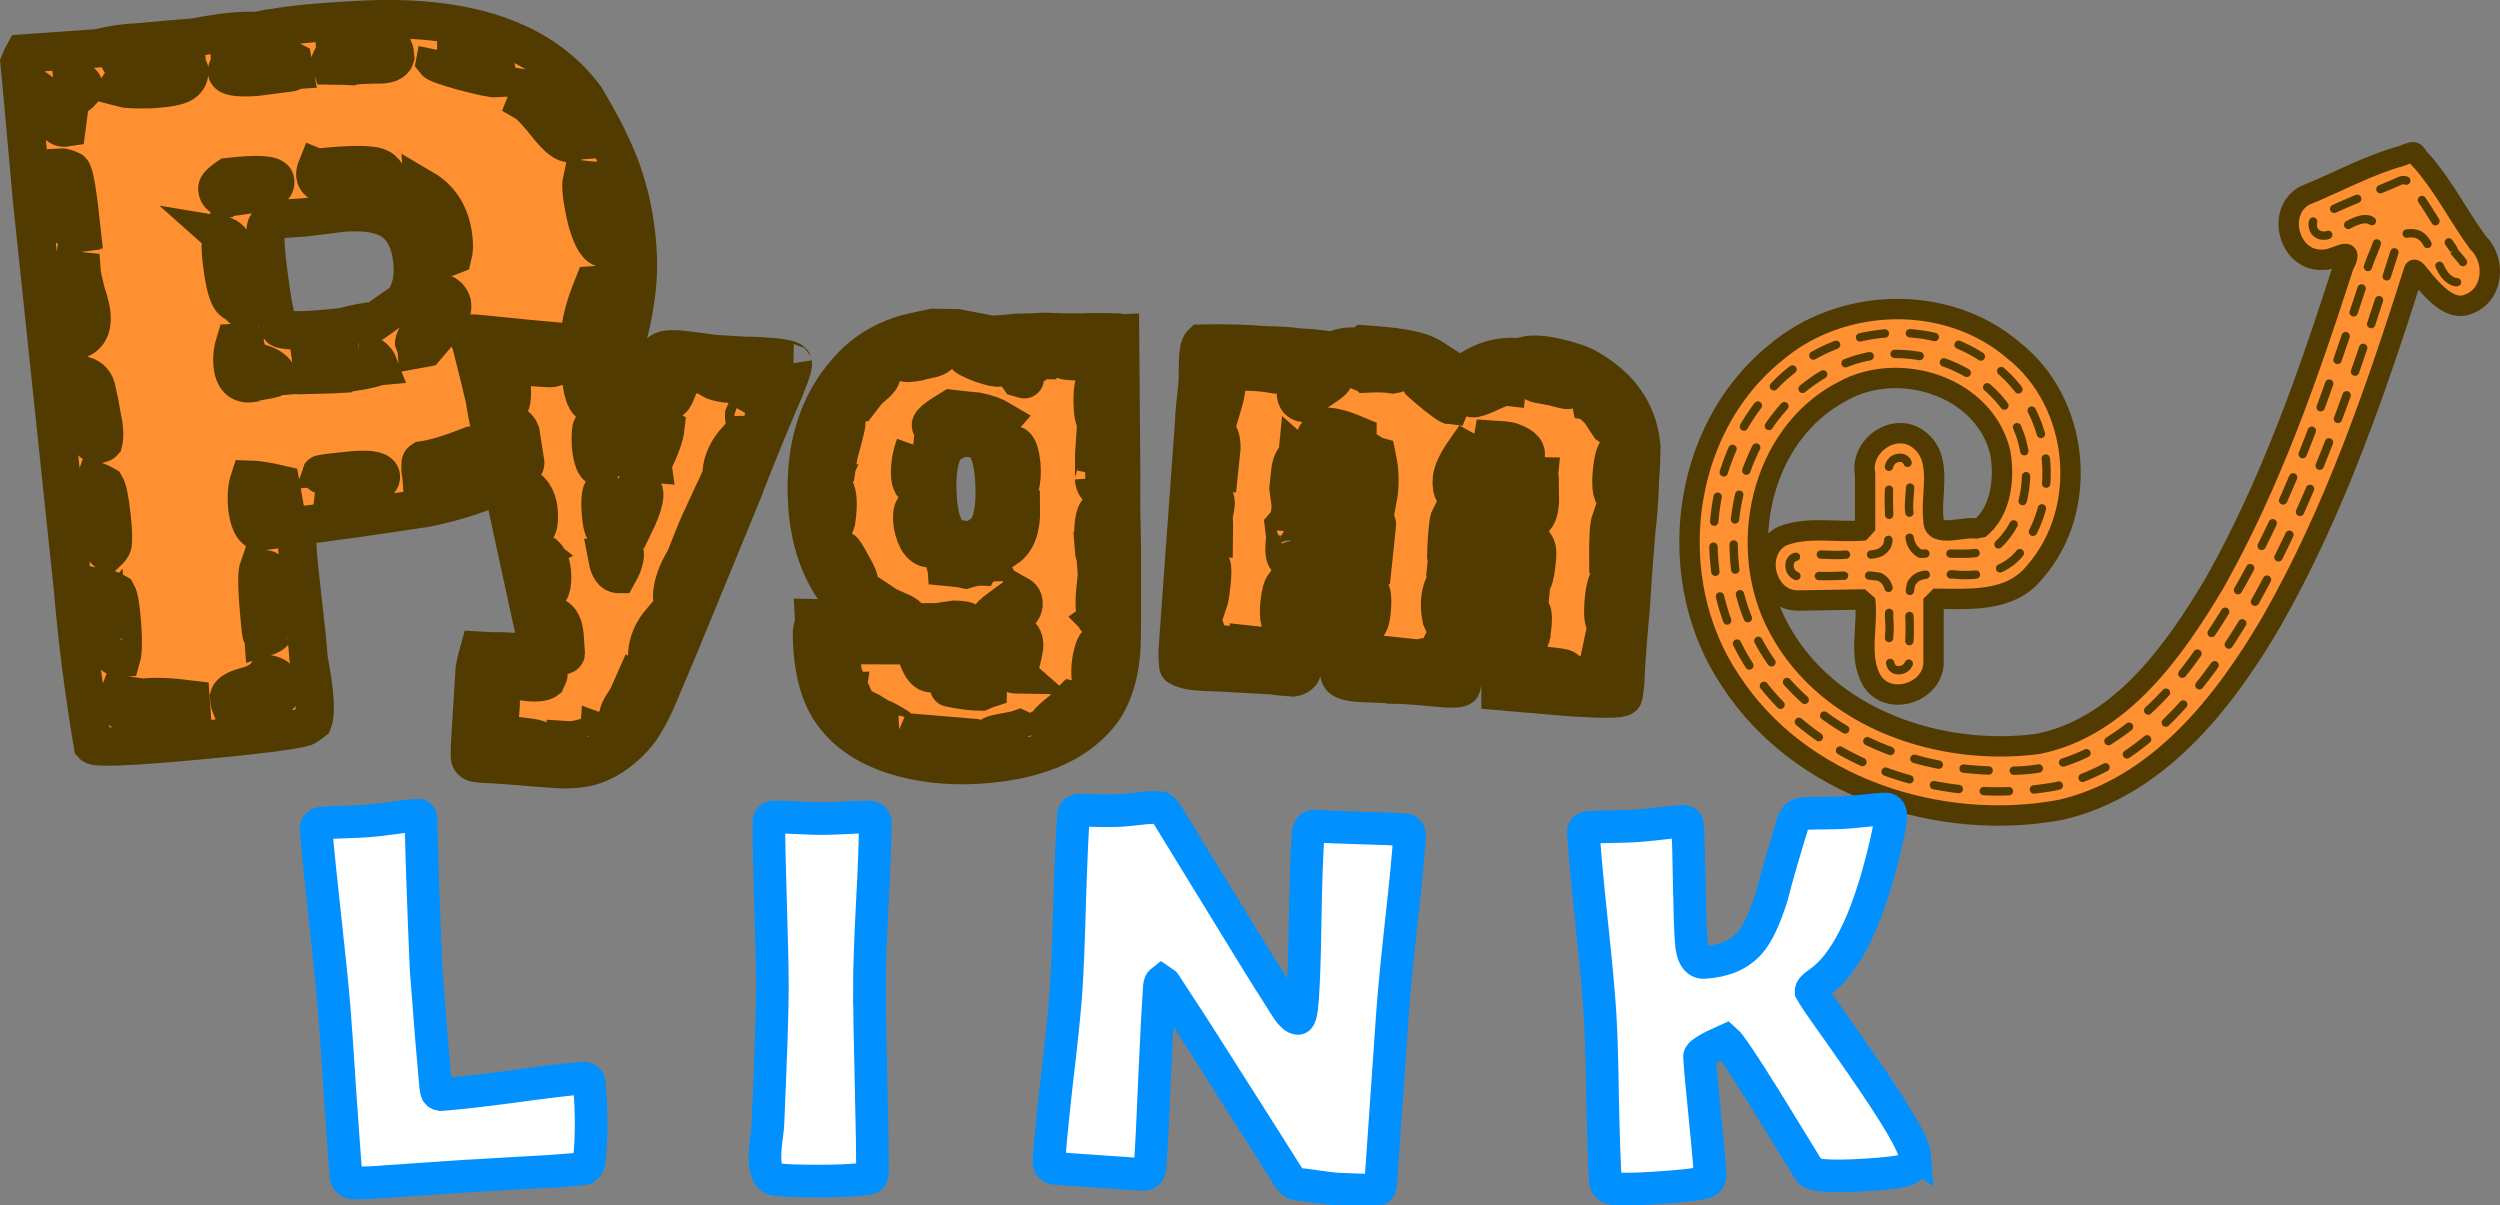 <?xml version="1.0" encoding="UTF-8" standalone="no"?>
<svg
   xmlns:dc="http://purl.org/dc/elements/1.1/"
   xmlns:cc="http://creativecommons.org/ns#"
   xmlns:rdf="http://www.w3.org/1999/02/22-rdf-syntax-ns#"
   xmlns:svg="http://www.w3.org/2000/svg"
   xmlns="http://www.w3.org/2000/svg"
   xmlns:sodipodi="http://sodipodi.sourceforge.net/DTD/sodipodi-0.dtd"
   xmlns:inkscape="http://www.inkscape.org/namespaces/inkscape"
   sodipodi:docname="logo.svg"
   inkscape:version="1.0 (4035a4fb49, 2020-05-01)"
   id="svg8"
   version="1.1"
   viewBox="0 0 83.297 40.164"
   height="40.164mm"
   width="83.297mm">
  <rect x="0" y="0" width="83.297" height="40.164" fill="#808080" stroke="none"/>
  <defs
     id="defs2" />
  <sodipodi:namedview
     fit-margin-bottom="0"
     fit-margin-right="0"
     fit-margin-left="0"
     fit-margin-top="0"
     inkscape:window-maximized="1"
     inkscape:window-y="-8"
     inkscape:window-x="1912"
     inkscape:window-height="1017"
     inkscape:window-width="2560"
     showgrid="false"
     inkscape:document-rotation="0"
     inkscape:current-layer="layer1"
     inkscape:document-units="mm"
     inkscape:cy="-38.845369"
     inkscape:cx="141.47789"
     inkscape:zoom="0.9899495"
     inkscape:pageshadow="2"
     inkscape:pageopacity="0.0"
     borderopacity="1.0"
     bordercolor="#666666"
     pagecolor="#ffffff"
     id="base" />
  <g
     transform="translate(-5.255,-95.538)"
     id="layer1"
     inkscape:groupmode="layer"
     inkscape:label="Calque 1">
    <path
       id="path1019"
       style="color:#000000;font-style:normal;font-variant:normal;font-weight:normal;font-stretch:normal;font-size:medium;line-height:normal;font-family:sans-serif;font-variant-ligatures:normal;font-variant-position:normal;font-variant-caps:normal;font-variant-numeric:normal;font-variant-alternates:normal;font-variant-east-asian:normal;font-feature-settings:normal;font-variation-settings:normal;text-indent:0;text-align:start;text-decoration:none;text-decoration-line:none;text-decoration-style:solid;text-decoration-color:#000000;letter-spacing:normal;word-spacing:normal;text-transform:none;writing-mode:lr-tb;direction:ltr;text-orientation:mixed;dominant-baseline:auto;baseline-shift:baseline;text-anchor:start;white-space:normal;shape-padding:0;shape-margin:0;inline-size:0;clip-rule:nonzero;display:inline;overflow:visible;visibility:visible;opacity:1;isolation:auto;mix-blend-mode:normal;color-interpolation:sRGB;color-interpolation-filters:linearRGB;solid-color:#000000;solid-opacity:1;vector-effect:none;fill:#ff9031;fill-opacity:1;fill-rule:evenodd;stroke:#523b00;stroke-width:0.679;stroke-linecap:square;stroke-linejoin:miter;stroke-miterlimit:0;stroke-dasharray:none;stroke-dashoffset:0;stroke-opacity:1;paint-order:normal;color-rendering:auto;image-rendering:auto;shape-rendering:auto;text-rendering:auto;enable-background:accumulate;stop-color:#000000;stop-opacity:1"
       d="m 85.268,100.736 c -1.109,0.303 -2.141,0.881 -3.209,1.312 -0.982,0.518 -0.55,2.187 0.566,2.145 0.435,0.04 1.133,-0.585 0.713,0.211 -1.169,3.629 -2.418,7.233 -4.305,10.576 -1.325,2.22 -3.108,4.784 -5.866,5.343 -3.242,0.432 -6.984,-0.813 -8.618,-3.806 -1.47,-2.645 -0.674,-6.506 2.103,-7.945 1.886,-1.052 4.731,-0.158 5.252,2.051 0.151,0.864 0.024,1.971 -0.703,2.537 -0.462,-0.128 -1.54,0.342 -1.523,-0.279 -0.119,-0.891 0.347,-2.086 -0.512,-2.714 -0.791,-0.581 -1.945,0.223 -1.768,1.163 v 1.876 c -0.915,0.093 -1.905,-0.151 -2.771,0.197 -0.976,0.515 -0.555,2.172 0.553,2.143 0.739,-0.015 1.479,-0.026 2.219,-0.035 0.109,0.897 -0.248,1.917 0.24,2.729 0.593,0.877 2.103,0.34 2.039,-0.707 v -2.045 c 1.165,3.3e-4 2.545,0.141 3.367,-0.883 1.853,-2.099 1.506,-5.655 -0.693,-7.385 -2.217,-1.911 -5.742,-1.804 -7.943,0.076 -3.179,2.566 -3.756,7.571 -1.497,10.918 2.3,3.548 6.953,5.062 11.006,4.306 3.225,-0.749 5.425,-3.543 7.017,-6.265 2.099,-3.674 3.479,-7.699 4.755,-11.717 0.043,-0.169 0.93,1.469 1.77,1.148 0.874,-0.282 0.978,-1.462 0.363,-2.058 -0.647,-0.879 -1.143,-1.882 -1.863,-2.705 -0.331,-0.305 -0.1,-0.425 -0.691,-0.188 z"
       sodipodi:nodetypes="sccccccccccccccccccccccccccccccs"
       inkscape:export-xdpi="304.92999"
       inkscape:export-ydpi="304.92999" />
    <path
       id="path889"
       style="color:#000000;font-style:normal;font-variant:normal;font-weight:normal;font-stretch:normal;font-size:medium;line-height:normal;font-family:sans-serif;font-variant-ligatures:normal;font-variant-position:normal;font-variant-caps:normal;font-variant-numeric:normal;font-variant-alternates:normal;font-variant-east-asian:normal;font-feature-settings:normal;font-variation-settings:normal;text-indent:0;text-align:start;text-decoration:none;text-decoration-line:none;text-decoration-style:solid;text-decoration-color:#000000;letter-spacing:normal;word-spacing:normal;text-transform:none;writing-mode:lr-tb;direction:ltr;text-orientation:mixed;dominant-baseline:auto;baseline-shift:baseline;text-anchor:start;white-space:normal;shape-padding:0;shape-margin:0;inline-size:0;clip-rule:nonzero;display:inline;overflow:visible;visibility:visible;opacity:1;isolation:auto;mix-blend-mode:normal;color-interpolation:sRGB;color-interpolation-filters:linearRGB;solid-color:#000000;solid-opacity:1;vector-effect:none;fill:none;fill-opacity:1;fill-rule:evenodd;stroke:#523b00;stroke-width:0.279;stroke-linecap:round;stroke-linejoin:miter;stroke-miterlimit:0;stroke-dasharray:0.837, 0.837;stroke-dashoffset:0;stroke-opacity:1;paint-order:stroke fill markers;color-rendering:auto;image-rendering:auto;shape-rendering:auto;text-rendering:auto;enable-background:accumulate;stop-color:#000000;stop-opacity:1"
       sodipodi:type="inkscape:offset"
       inkscape:radius="0.25443175"
       inkscape:original="M 85.332031 101.79297 L 85.326172 101.79492 C 84.416241 102.19609 83.441425 102.55166 82.566406 103.00195 C 82.560206 103.35183 83.07268 102.89133 83.220703 102.89258 C 83.790481 102.55304 84.334254 102.36625 84.732422 103.03906 C 84.931571 103.52664 84.415291 104.20513 84.333984 104.76758 C 82.854839 109.25543 81.325681 113.85056 78.505859 117.70117 C 77.016114 119.73062 74.780434 121.55096 72.130859 121.46484 C 68.615026 121.55474 64.782758 119.83559 63.353516 116.45898 C 61.929977 113.31972 63.125394 109.04754 66.34375 107.54492 C 68.699595 106.3628 72.039475 107.46861 72.845703 110.07422 C 73.249751 111.4182 72.976147 113.14082 71.822266 114.03516 C 70.998285 114.42025 70.035658 114.15054 69.154297 114.24609 C 68.518025 113.89414 68.590569 113.24668 68.619141 112.61719 C 68.554571 112.1153 68.726635 111.51058 68.574219 111.04492 C 68.293616 111.02672 68.539199 111.59589 68.457031 111.75391 C 68.409431 112.4264 68.551849 113.17658 68.386719 113.80078 C 68.041257 114.44265 67.337242 114.23837 66.734375 114.27344 C 66.218491 114.32374 65.627774 114.2081 65.142578 114.3418 C 65.080348 114.67439 65.673311 114.39127 65.835938 114.47461 C 66.547241 114.50541 67.329451 114.36374 67.992188 114.51758 C 68.638874 114.86519 68.431646 115.56881 68.457031 116.17578 C 68.517131 116.63248 68.357327 117.19499 68.498047 117.61523 C 68.790441 117.63463 68.532207 117.06939 68.619141 116.91016 C 68.668661 116.24887 68.521673 115.50722 68.689453 114.89453 C 69.034915 114.25269 69.73893 114.45699 70.341797 114.42188 C 71.156263 114.50647 72.089406 114.37385 72.515625 113.57227 C 73.792698 111.68836 73.187433 108.87039 71.222656 107.70117 C 69.019291 106.19028 65.83486 106.89132 64.230469 108.94922 C 62.225813 111.36329 62.072567 114.94715 63.759766 117.58008 C 65.827767 120.8073 70.049003 122.15706 73.714844 121.48438 C 76.634559 120.7638 78.574272 118.17655 80.025391 115.71289 C 82.272275 111.78432 83.656842 107.44728 85.021484 103.1543 C 85.706261 102.91632 86.211338 103.07099 86.458984 103.7832 C 86.711139 104.01108 86.79812 104.56745 87.105469 104.6875 C 87.335067 104.47391 86.789851 104.16075 86.761719 103.93555 C 86.27053 103.24389 85.86156 102.42861 85.332031 101.79297 z "
       d="m 85.344,101.539 a 0.254,0.254 0 0 0 -0.092,0.012 l -0.006,0.002 a 0.254,0.254 0 0 0 -0.023,0.01 c -0.899,0.397 -1.879,0.752 -2.773,1.213 a 0.254,0.254 0 0 0 -0.137,0.223 c -0.001,0.074 0.006,0.155 0.061,0.238 0.054,0.083 0.162,0.139 0.242,0.148 0.16,0.02 0.245,-0.035 0.332,-0.078 0.087,-0.043 0.169,-0.091 0.23,-0.125 0.062,-0.034 0.137,-0.034 0.041,-0.035 a 0.254,0.254 0 0 0 0.133,-0.035 c 0.272,-0.162 0.522,-0.268 0.695,-0.271 0.167,-0.003 0.289,0.052 0.447,0.307 0.05,0.135 0.013,0.357 -0.094,0.639 -0.109,0.286 -0.269,0.603 -0.318,0.945 l 0.01,-0.043 c -1.479,4.487 -3.002,9.055 -5.791,12.863 -1.461,1.99 -3.634,3.742 -6.162,3.66 a 0.254,0.254 0 0 0 -0.014,0 c -3.428,0.088 -7.159,-1.597 -8.537,-4.852 a 0.254,0.254 0 0 0 -0.002,-0.006 c -1.366,-3.011 -0.207,-7.144 2.865,-8.578 a 0.254,0.254 0 0 0 0.006,-0.004 c 2.212,-1.11 5.39,-0.057 6.145,2.377 0.375,1.247 0.108,2.849 -0.918,3.664 -0.68,0.301 -1.546,0.108 -2.443,0.18 -0.219,-0.135 -0.309,-0.29 -0.354,-0.508 -0.048,-0.234 -0.028,-0.535 -0.014,-0.855 a 0.254,0.254 0 0 0 -0.002,-0.045 c -0.054,-0.419 0.136,-1.038 -0.055,-1.619 a 0.254,0.254 0 0 0 -0.227,-0.174 c -0.077,-0.005 -0.169,0.012 -0.244,0.064 -0.075,0.052 -0.118,0.127 -0.139,0.189 -0.042,0.126 -0.029,0.223 -0.02,0.314 0.009,0.092 0.024,0.177 0.029,0.238 0.006,0.061 -0.019,0.101 0.014,0.039 a 0.254,0.254 0 0 0 -0.027,0.1 c -0.05,0.708 0.07,1.427 -0.061,1.965 -0.129,0.221 -0.275,0.283 -0.514,0.311 -0.25,0.028 -0.574,-0.012 -0.91,0.008 a 0.254,0.254 0 0 0 -0.01,0 c -0.46,0.045 -1.062,-0.082 -1.635,0.076 a 0.254,0.254 0 0 0 -0.182,0.199 c -0.014,0.074 -0.016,0.16 0.021,0.246 0.038,0.086 0.116,0.153 0.186,0.184 0.138,0.06 0.239,0.04 0.334,0.029 0.095,-0.011 0.184,-0.027 0.248,-0.035 0.064,-0.008 0.106,0.017 0.039,-0.018 a 0.254,0.254 0 0 0 0.104,0.027 c 0.738,0.032 1.489,-0.087 2.07,0.035 0.221,0.13 0.285,0.276 0.311,0.514 0.027,0.249 -0.016,0.572 -0.002,0.908 a 0.254,0.254 0 0 0 0.002,0.023 c 0.024,0.186 0.004,0.429 -0.012,0.686 -0.015,0.257 -0.028,0.531 0.062,0.801 a 0.254,0.254 0 0 0 0.225,0.174 c 0.076,0.005 0.168,-0.011 0.244,-0.061 0.076,-0.05 0.122,-0.125 0.145,-0.189 0.044,-0.128 0.029,-0.225 0.02,-0.316 -0.01,-0.092 -0.025,-0.178 -0.031,-0.238 -0.006,-0.06 0.018,-0.096 -0.016,-0.033 a 0.254,0.254 0 0 0 0.031,-0.102 c 0.052,-0.7 -0.071,-1.412 0.061,-1.936 0.129,-0.221 0.275,-0.283 0.514,-0.311 0.238,-0.027 0.55,0.006 0.869,-0.008 0.431,0.045 0.898,0.034 1.334,-0.104 0.434,-0.137 0.839,-0.416 1.086,-0.877 9.93e-4,-0.001 0.003,-0.002 0.004,-0.004 1.341,-2.007 0.707,-4.95 -1.373,-6.199 l -0.002,-0.002 c -2.325,-1.593 -5.641,-0.862 -7.33,1.297 -2.08,2.504 -2.238,6.203 -0.49,8.93 2.135,3.333 6.457,4.707 10.217,4.018 a 0.254,0.254 0 0 0 0.014,-0.004 c 3.032,-0.748 5.007,-3.407 6.469,-5.889 a 0.254,0.254 0 0 0 0.002,-0.002 c 2.24,-3.916 3.62,-8.221 4.971,-12.469 0.248,-0.069 0.45,-0.081 0.592,-0.023 0.164,0.066 0.302,0.209 0.41,0.52 a 0.254,0.254 0 0 0 0.07,0.105 c 0.06,0.055 0.148,0.226 0.244,0.418 0.096,0.192 0.21,0.428 0.48,0.533 a 0.254,0.254 0 0 0 0.266,-0.051 c 0.117,-0.109 0.156,-0.308 0.117,-0.436 -0.039,-0.127 -0.109,-0.21 -0.172,-0.285 -0.063,-0.075 -0.125,-0.142 -0.166,-0.193 -0.041,-0.052 -0.05,-0.091 -0.045,-0.055 a 0.254,0.254 0 0 0 -0.045,-0.115 c -0.475,-0.669 -0.885,-1.49 -1.441,-2.158 a 0.254,0.254 0 0 0 -0.184,-0.092 z"
       inkscape:export-xdpi="304.92999"
       inkscape:export-ydpi="304.92999" />
    <path
       id="path855"
       style="font-style:normal;font-variant:normal;font-weight:normal;font-stretch:normal;font-size:20.461px;line-height:1.25;font-family:'Singer Mears';-inkscape-font-specification:'Singer Mears';font-variation-settings:normal;text-align:center;text-anchor:middle;opacity:1;vector-effect:none;fill:#ff9031;fill-opacity:1;stroke:#523b00;stroke-width:1.279;stroke-linecap:butt;stroke-linejoin:miter;stroke-miterlimit:4;stroke-dasharray:none;stroke-dashoffset:0;stroke-opacity:1;paint-order:stroke fill markers;stop-color:#000000;stop-opacity:1"
       d="m 25.624,100.41 q -0.237,-0.557 -0.872,-1.627 -2.148,-2.889 -7.601,-2.576 -1.841,0.095 -2.753,0.26 -0.197,0.013 -0.586,0.108 -0.762,-0.048 -2.063,0.212 -0.656,0.046 -1.934,0.169 -0.495,7.53e-4 -1.306,0.192 -0.394,0.028 -1.215,0.085 -0.821,0.057 -1.247,0.087 -0.059,0.105 -0.143,0.314 0.005,0.067 0.12,1.241 l 0.298,3.322 1.369,13.005 q 0.204,2.45 0.657,5.154 0.143,0.159 3.355,-0.133 3.081,-0.283 3.695,-0.46 0.096,-0.041 0.284,-0.189 0.169,-0.417 -0.145,-2.083 -0.047,-0.672 -0.209,-2.045 -0.237,-1.976 -0.166,-2.386 1.44,-0.168 4.312,-0.605 6.145,-1.273 6.94,-6.899 0.138,-0.854 0.075,-1.761 -0.129,-1.848 -0.863,-3.384 z m -2.739,-1.902 q 0.832,0.111 1.571,1.714 l -0.066,0.005 q 0.005,0.067 -0.127,0.076 -0.26,0.052 -0.767,-0.588 -0.506,-0.64 -0.713,-0.761 0.056,-0.139 0.101,-0.446 z M 19.826,97.202 q 2.148,0.053 1.979,0.942 -0.197,0.013 -1.104,-0.227 -0.875,-0.243 -0.947,-0.339 0.023,-0.137 0.073,-0.376 z m -0.591,4.768 q -0.005,-0.067 0.127,-0.076 l -0.005,-0.067 q 0.928,0.543 1.015,1.786 0.016,0.235 -0.035,0.441 -0.096,0.041 -0.324,0.09 l -0.005,-0.067 q -0.066,0.005 -0.148,-0.226 -0.052,-0.267 -0.192,-0.864 -0.148,-0.226 -0.333,-0.517 -0.152,-0.293 -0.101,-0.499 z m -0.18,4.976 q 0.023,-0.137 0.406,-0.805 0.382,-0.668 0.539,-0.78 l -0.005,-0.067 q 0.307,0.147 0.326,0.416 0.021,0.302 -0.342,0.767 -0.274,0.323 -0.549,0.646 l -0.293,0.054 -0.005,-0.067 q -0.035,-0.031 -0.077,-0.163 z m -2.619,-9.642 -0.007,-0.101 q 1.573,-0.144 1.944,-0.034 0.04,0.098 0.052,0.267 -0.08,0.276 -0.642,0.247 -0.692,0.015 -0.788,0.055 -0.265,-0.015 -0.694,-0.019 l -0.042,-0.132 q 0.056,-0.139 0.178,-0.283 z m -0.624,3.825 q 1.768,-0.191 2.112,0.021 0.136,0.058 0.288,0.351 -0.098,0.007 -0.115,0.244 -0.234,-0.051 -0.8,-0.113 -0.46,0.032 -0.919,0.064 -0.593,0.008 -0.617,-0.328 -0.007,-0.101 0.049,-0.24 z m -2.882,-3.479 -0.005,-0.067 q 1.735,-0.189 2.077,-0.009 l 0.054,0.3 -0.066,0.005 q 0.005,0.067 -0.061,0.072 -0.588,0.075 -1.144,0.147 -0.952,0.066 -0.968,-0.169 -0.007,-0.101 0.113,-0.278 z m -0.293,5.726 q 0.434,0.071 0.551,0.806 0.174,1.068 0.213,1.167 -0.094,0.074 -0.246,0.254 l 0.005,0.067 q -0.035,-0.031 -0.138,-0.092 -0.209,-0.154 -0.335,-1.023 -0.122,-0.802 -0.049,-1.178 z M 7.031,98.197 q 1.015,-0.105 1.006,0.234 0.009,0.134 -0.211,0.285 -0.188,0.148 -0.246,0.254 L 7.472,99.786 q -0.359,0.059 -0.497,-0.506 -0.061,-0.401 -0.124,-0.835 0.033,-0.001 0.181,-0.249 z m 1.018,9.855 q 0.37,0.109 0.431,0.51 0.091,0.365 0.152,0.766 0.143,0.632 0.066,0.941 -0.03,0.036 -0.192,0.081 -0.363,-0.008 -0.467,-1.014 -0.091,-0.838 0.009,-1.284 z m -0.345,-3.521 q 0.068,0.029 0.267,0.049 0.012,0.168 0.148,0.699 0.166,0.495 0.185,0.764 0.045,0.638 -0.438,0.807 -0.211,-2.079 -0.162,-2.318 z m -0.436,-3.413 q 0.131,-0.009 0.37,0.109 0.141,0.125 0.338,2.002 l -0.066,0.005 0.005,0.067 q -0.457,0.066 -0.624,-0.902 -0.08,-0.67 -0.023,-1.281 z m 1.158,10.453 q 0.134,0.025 0.34,0.145 0.113,0.195 0.199,0.965 0.084,0.737 0.038,1.01 -0.026,0.103 -0.181,0.249 Q 8.682,113.815 8.529,113.522 8.15,112.333 8.426,111.571 Z m 0.38,4.498 q -0.021,-0.302 0.002,-0.912 0.134,0.025 0.34,0.145 0.113,0.195 0.174,1.068 0.056,0.806 -0.023,1.082 -0.361,0.025 -0.464,-0.508 0.049,0.233 -0.028,-0.876 z m 2.818,3.045 -0.066,0.005 q 0.005,0.067 -0.354,0.126 -0.455,0.099 -0.521,0.104 -1.472,0.17 -1.512,-0.401 -0.009,-0.134 0.047,-0.273 l 0.8,0.113 q 0.556,-0.073 1.587,0.058 z M 9.359,98.473 q -0.007,-0.101 -0.047,-0.199 0.12,-0.177 0.213,-0.251 l -0.038,-0.065 1.998,-0.207 0.005,0.067 q 0.066,-0.005 0.07,0.063 0.019,0.269 -0.202,0.419 -0.22,0.151 -1.008,0.206 -0.79,0.021 -0.992,-0.032 z m 4.202,20.505 q 0,0 -0.621,0.077 -0.04,-0.098 -0.054,-0.3 0.052,-0.206 0.57,-0.344 0.518,-0.137 0.696,-0.42 0.401,0.073 0.45,0.306 0.129,0.43 -0.258,0.558 -0.096,0.041 -0.783,0.122 z m 0.853,-2.423 q -0.089,0.141 -0.38,0.229 l -0.005,-0.067 q -0.066,0.005 -0.075,-0.13 -0.192,-1.81 -0.082,-2.121 0.068,0.029 0.267,0.049 0.066,-0.005 0.075,0.13 0.101,0.499 0.202,0.999 0.084,0.737 -0.002,0.912 z m 0.241,-4.575 -0.066,0.005 q 0.005,0.067 -0.19,0.115 -0.195,0.047 -0.225,0.083 -0.068,0.444 -0.157,1.058 -0.392,0.061 -0.511,-0.707 -0.075,-0.603 0.061,-1.017 0.363,0.008 1.034,0.164 z m -0.206,-3.902 q 0.005,0.067 -0.387,0.128 -0.392,0.061 -0.422,0.097 -0.588,0.075 -0.64,-0.664 -0.023,-0.336 0.084,-0.681 0.098,-0.007 0.333,0.044 0.068,0.502 0.506,0.64 0.471,0.136 0.591,0.431 z m -1.47,-5.941 q -0.46,0.032 -0.483,-0.304 -0.005,-0.067 0.056,-0.139 0.091,-0.108 0.312,-0.258 1.538,-0.175 1.559,0.128 0.054,0.3 -0.565,0.411 -0.846,0.16 -0.879,0.163 z m 2.947,9.62 q -0.005,-0.067 -0.045,-0.166 0.028,-0.07 0.082,-0.242 -0.166,-0.022 1.111,-0.145 0.853,-0.06 0.872,0.209 0.021,0.302 -0.863,0.398 -0.853,0.06 -1.158,-0.054 z m 1.897,-4.015 q 0.002,0.034 -0.485,0.135 -0.49,0.068 -0.553,0.106 -0.361,0.025 -1.086,0.042 l -0.063,-0.435 0.066,-0.005 q -0.005,-0.067 0.288,-0.121 0.326,-0.057 0.326,-0.057 1.114,-0.111 0.917,-0.098 0.495,-7.6e-4 0.656,0.427 z m -1.179,-1.302 q -1.735,0.189 -2.042,0.041 -0.171,-0.089 -0.377,-1.628 -0.204,-1.505 -0.091,-1.783 -0.002,-0.034 0.249,-0.22 0.919,-0.064 1.05,-0.073 0.621,-0.077 1.243,-0.154 0.788,-0.055 1.226,0.083 1.008,0.267 1.104,1.645 0.052,0.739 -0.309,1.237 -0.284,0.189 -0.912,0.638 -0.427,0.03 -1.139,0.215 z m 3.829,4.764 q -0.162,0.045 -0.485,0.135 l -0.687,0.082 -0.005,-0.067 q -0.042,-0.132 -0.026,-0.37 -0.005,-0.067 0.059,-0.105 0.556,-0.073 1.615,-0.484 0.431,0.037 0.46,0.441 z m 3.676,-2.62 q -0.239,0.827 -1.381,1.481 -0.068,-0.029 -0.174,-0.123 -0.115,-0.228 0.406,-0.805 0.338,-0.361 0.706,-0.758 l 0.427,-0.03 0.005,0.067 q 0.035,0.031 0.012,0.168 z m 1.315,-3.367 q 0.038,1.483 -0.614,2.069 -0.068,-0.029 -0.136,-0.058 -0.113,-0.195 -0.12,-0.296 -0.077,-0.636 0.429,-1.887 l 0.361,-0.025 0.005,0.067 q 0.035,0.031 0.075,0.13 z m -0.066,-1.414 q -0.328,0.023 -0.593,-0.938 -0.234,-0.997 -0.159,-1.339 0.166,0.022 0.431,0.037 0.019,0.269 0.19,0.831 0.169,0.528 0.19,0.831 0.021,0.302 -0.059,0.578 z"
       inkscape:export-xdpi="304.92999"
       inkscape:export-ydpi="304.92999" />
    <path
       id="path857"
       style="font-style:normal;font-variant:normal;font-weight:normal;font-stretch:normal;font-size:20.461px;line-height:1.25;font-family:'Singer Mears';-inkscape-font-specification:'Singer Mears';font-variation-settings:normal;text-align:center;text-anchor:middle;vector-effect:none;fill:#ff9031;fill-opacity:1;stroke:#523b00;stroke-width:1.279;stroke-linecap:butt;stroke-linejoin:miter;stroke-miterlimit:4;stroke-dasharray:none;stroke-dashoffset:0;stroke-opacity:1;paint-order:stroke fill markers;stop-color:#000000"
       d="m 31.673,107.64 c -0.013,-6.7e-4 -0.019,-0.015 -0.018,-0.043 -0.049,-0.086 -0.403,-0.149 -1.062,-0.19 -0.094,-0.006 -0.27,-0.01 -0.526,-0.012 -0.215,-0.013 -0.384,-0.024 -0.505,-0.031 -0.35,-0.022 -0.532,-0.033 -0.545,-0.034 -0.294,-0.046 -0.582,-0.084 -0.864,-0.116 -0.415,-0.053 -0.686,-0.049 -0.811,0.012 -0.069,0.023 -0.119,0.069 -0.15,0.136 -0.053,0.204 -0.139,0.503 -0.258,0.897 -0.184,0.569 -0.459,1.417 -0.826,2.542 -0.04,-0.003 -0.067,-0.011 -0.079,-0.026 -0.013,-0.015 -0.032,-0.036 -0.057,-0.066 -0.03,-0.168 -0.069,-0.419 -0.115,-0.754 l -0.261,-1.675 c -0.024,-0.264 -0.081,-0.648 -0.172,-1.151 0.003,-0.055 -0.196,-0.109 -0.598,-0.161 -0.389,-0.052 -0.624,-0.059 -0.708,-0.023 -0.672,-0.055 -1.686,-0.153 -3.042,-0.292 -0.148,-0.009 -0.224,0.014 -0.227,0.069 -8.67e-4,0.014 0.01,0.049 0.034,0.106 0.037,0.058 0.055,0.093 0.054,0.107 l 0.098,0.379 c 0.087,0.337 0.211,0.843 0.372,1.516 0.018,0.139 0.053,0.342 0.104,0.608 0.022,0.084 0.448,2.046 1.277,5.886 l 0.253,1.156 c 0.096,0.421 0.119,0.699 0.07,0.834 -0.874,-0.068 -1.339,-0.09 -1.394,-0.066 L 21.212,117.218 c -0.035,0.122 -0.081,0.32 -0.138,0.593 -0.003,0.041 -0.051,0.82 -0.144,2.335 -0.026,0.413 -0.026,0.641 -0.002,0.684 0.035,0.085 0.134,0.133 0.295,0.143 0.202,0.013 0.511,0.032 0.929,0.057 1.129,0.098 1.774,0.144 1.936,0.141 0.325,-0.008 0.597,-0.039 0.816,-0.095 0.522,-0.147 1.008,-0.463 1.457,-0.947 0.303,-0.313 0.622,-0.888 0.958,-1.724 0.126,-0.296 0.316,-0.748 0.57,-1.354 l 2.122,-5.158 c 0.227,-0.608 0.594,-1.519 1.101,-2.732 0.393,-0.888 0.579,-1.395 0.56,-1.521 z m -6.34,4.233 c 0.052,0.031 0.11,0.083 0.173,0.156 0.06,0.128 0.107,0.339 0.143,0.631 0.036,0.293 0.036,0.507 7.46e-4,0.643 -0.054,-0.003 -0.133,-0.029 -0.238,-0.077 -0.075,-0.101 -0.122,-0.326 -0.141,-0.672 -0.02,-0.333 8.67e-4,-0.56 0.062,-0.681 z m -3.085,-2.866 c -0.108,-0.007 -0.214,-0.151 -0.318,-0.434 -0.09,-0.296 -0.128,-0.547 -0.115,-0.754 0.008,-0.124 0.033,-0.198 0.075,-0.224 l 0.003,-0.041 c 0.309,0.24 0.447,0.643 0.412,1.208 -0.007,0.11 -0.025,0.192 -0.056,0.245 z m 0.44,2.06 c -0.123,0.02 -0.234,-0.146 -0.334,-0.498 -0.089,-0.31 -0.122,-0.533 -0.1,-0.67 0.004,-0.069 0.043,-0.143 0.115,-0.221 0.117,0.076 0.192,0.164 0.227,0.263 l 0.159,1.026 c -0.003,0.055 -0.026,0.088 -0.067,0.1 z m -0.219,-3.332 0.003,-0.041 c -0.026,-0.015 -0.039,-0.03 -0.038,-0.044 0.005,-0.083 0.07,-0.155 0.196,-0.216 l 0.003,-0.041 c 0.242,0.015 0.484,0.03 0.727,0.045 0.321,0.048 0.511,0.142 0.57,0.284 -0.04,-0.003 -0.102,0.014 -0.185,0.051 -0.069,0.023 -0.124,0.034 -0.164,0.031 -0.081,-0.005 -0.451,-0.028 -1.11,-0.069 z m 0.549,5.53 c 0.002,-0.028 -0.023,-0.07 -0.073,-0.129 -0.05,-0.072 -0.074,-0.115 -0.073,-0.129 -0.185,-0.509 -0.2,-0.911 -0.047,-1.206 0.284,0.211 0.41,0.572 0.379,1.081 -0.012,0.193 -0.074,0.32 -0.186,0.383 z m 0.199,0.717 0.004,-0.062 c 0.066,0.032 0.124,0.063 0.177,0.094 0.192,0.178 0.275,0.473 0.249,0.887 -0.012,0.193 -0.061,0.328 -0.147,0.406 -0.002,0.028 -0.023,0.04 -0.063,0.038 0.002,-0.028 -0.011,-0.042 -0.038,-0.044 0.004,-0.069 -0.038,-0.251 -0.128,-0.547 -0.09,-0.296 -0.131,-0.499 -0.124,-0.609 0.005,-0.083 0.029,-0.137 0.071,-0.162 z m -1.497,5.86 c -0.135,-0.008 -0.191,-0.185 -0.17,-0.529 0.027,-0.441 0.104,-0.706 0.232,-0.795 l 0.003,-0.041 c 0.04,0.016 0.078,0.053 0.115,0.111 0.046,0.127 0.052,0.356 0.018,0.686 -0.023,0.372 -0.089,0.561 -0.197,0.569 z m 0.51,-2.022 c 0.297,0.005 0.733,0.052 1.308,0.143 -0.003,0.055 -0.028,0.13 -0.075,0.224 -0.114,0.09 -0.365,0.109 -0.753,0.057 -0.362,-0.036 -0.54,-0.109 -0.533,-0.22 0.003,-0.055 0.021,-0.123 0.053,-0.204 z m 0.341,2.676 c -0.202,-0.013 -0.381,-0.072 -0.536,-0.178 0.005,-0.083 0.125,-0.172 0.361,-0.268 0.201,0.026 0.395,0.052 0.583,0.077 0.293,0.06 0.437,0.138 0.431,0.234 0.007,0.097 -0.05,0.156 -0.173,0.176 -0.068,0.01 -0.189,0.002 -0.363,-0.022 -0.161,-0.024 -0.262,-0.03 -0.303,-0.019 z m 1.388,-3.108 c -0.154,-0.094 -0.237,-0.461 -0.266,-0.617 -0.046,-0.349 -0.045,-0.584 0.003,-0.705 0.186,0.053 0.303,0.226 0.353,0.52 0.011,0.042 0.03,0.285 0.056,0.729 -0.002,0.028 -0.051,0.052 -0.146,0.074 z m 1.045,-8.377 c -0.161,-0.01 -0.277,-0.211 -0.348,-0.602 -0.046,-0.349 -0.05,-0.618 -0.011,-0.81 0.066,0.018 0.167,0.038 0.3,0.06 -0.01,0.165 0.004,0.38 0.041,0.646 0.048,0.321 0.068,0.543 0.06,0.667 l -0.04,-0.003 z m -0.003,0.705 c 0.053,0.017 0.124,0.07 0.213,0.158 0.118,0.27 0.164,0.619 0.138,1.046 -0.007,0.11 -0.031,0.171 -0.072,0.182 -0.124,0.034 -0.217,-0.089 -0.281,-0.37 -0.054,-0.225 -0.072,-0.475 -0.055,-0.75 0.008,-0.124 0.027,-0.213 0.057,-0.266 z m 0.451,10.398 c -0.469,0.318 -1.116,0.509 -1.201,0.092 0.135,0.008 0.457,-0.069 0.967,-0.231 l 0.003,-0.041 c 0.092,0.033 0.157,0.079 0.194,0.136 0.027,0.001 0.04,0.016 0.038,0.044 z m 0.398,-5.451 c -0.175,-0.011 -0.293,-0.177 -0.354,-0.499 0.013,6.7e-4 0.085,-0.057 0.213,-0.173 0.129,-0.116 0.207,-0.181 0.235,-0.193 l 0.003,-0.041 c 0.091,0.061 0.132,0.153 0.125,0.277 -0.011,0.179 -0.085,0.389 -0.221,0.629 z m 0.281,-1.6 0.003,-0.041 c -0.027,-0.001 -0.032,-0.029 -0.015,-0.084 0.031,-0.288 0.144,-0.696 0.339,-1.223 0.186,0.053 0.274,0.162 0.263,0.327 -0.014,0.234 -0.138,0.586 -0.369,1.056 z m -0.072,6.404 -0.003,0.041 c -0.135,-0.008 -0.199,-0.061 -0.193,-0.157 0.005,-0.083 0.06,-0.204 0.164,-0.363 0.059,-0.079 0.112,-0.166 0.158,-0.26 0.015,-0.027 0.094,-0.202 0.235,-0.525 0.131,0.063 0.192,0.178 0.181,0.343 -0.025,0.399 -0.206,0.706 -0.543,0.92 z m 0.929,-8.467 c -0.135,-0.008 -0.196,-0.109 -0.184,-0.302 l 0.328,-1.038 c 0.093,0.02 0.192,0.06 0.296,0.122 -0.031,0.288 -0.178,0.694 -0.44,1.217 z m 0.499,5.361 c -0.024,0.164 -0.184,0.576 -0.482,1.235 -0.134,-0.022 -0.195,-0.116 -0.185,-0.281 0.024,-0.386 0.181,-0.749 0.473,-1.091 0.04,0.003 0.093,0.02 0.159,0.051 0.027,10e-4 0.039,0.03 0.035,0.085 z m 0.722,-8.397 c -0.018,0.068 -0.069,0.134 -0.154,0.198 -0.084,0.05 -0.134,0.088 -0.149,0.115 -0.034,0.109 -0.074,0.217 -0.121,0.324 -0.065,0.176 -0.131,0.262 -0.198,0.257 -0.094,-0.006 -0.137,-0.078 -0.129,-0.215 0.024,-0.386 0.114,-0.643 0.271,-0.771 0.069,-0.023 0.172,-0.052 0.309,-0.085 0.04,0.003 0.1,0.02 0.179,0.053 l -0.005,0.083 c 0.027,0.002 0.026,0.016 -0.003,0.041 z m -0.508,7.56 c -0.04,-0.016 -0.056,-0.073 -0.05,-0.169 0.021,-0.344 0.153,-0.723 0.395,-1.137 0.04,0.016 0.086,0.033 0.139,0.05 0.053,0.017 0.078,0.053 0.074,0.108 0.003,0.166 -0.052,0.398 -0.165,0.695 -0.129,0.338 -0.26,0.489 -0.393,0.453 z m 0.873,-1.999 -0.003,0.041 -0.081,-0.005 c 8.67e-4,-0.014 -0.031,-0.043 -0.096,-0.089 l -0.04,-0.002 c 0.112,-0.283 0.3,-0.707 0.565,-1.272 0.117,0.076 0.172,0.17 0.165,0.28 -0.01,0.165 -0.077,0.369 -0.2,0.61 -0.11,0.242 -0.213,0.388 -0.311,0.437 z m 1.132,-2.585 c -0.035,0.136 -0.109,0.339 -0.22,0.609 -0.135,-0.008 -0.197,-0.095 -0.187,-0.26 0.024,-0.386 0.195,-0.755 0.514,-1.109 0.052,0.031 0.102,0.096 0.15,0.196 -0.005,0.083 -0.038,0.177 -0.099,0.284 -0.104,0.146 -0.157,0.239 -0.159,0.281 z m 0.64,-1.495 c -0.003,0.041 -0.092,0.064 -0.268,0.067 l 0.003,-0.041 c -0.027,-0.001 -0.039,-0.03 -0.035,-0.085 0.11,-0.242 0.241,-0.614 0.393,-1.116 l -0.141,-0.009 c -0.003,0.041 -0.031,0.06 -0.085,0.057 -0.611,0.045 -1.046,-0.009 -1.307,-0.164 0.003,-0.041 0.055,-0.121 0.157,-0.239 0.242,0.015 0.484,0.03 0.727,0.045 0.321,0.048 0.505,0.135 0.551,0.262 0.256,0.016 0.379,0.1 0.369,0.251 -0.015,0.248 -0.137,0.572 -0.364,0.973 z"
       sodipodi:nodetypes="sccccccccccccccccccsccsccccccccscsccccccccssscsccccsscsccscscccccccccccccccccccccccsccccscccsscccsccccccccccsccccccccccccccccccccccccccscsccsssccccccccccccsccccccsccccscccscccccccscsccsscccccccccccccscsccccccccccscccscscccsscccccccccccscc"
       inkscape:export-xdpi="304.92999"
       inkscape:export-ydpi="304.92999" />
    <path
       id="path859"
       style="font-style:normal;font-variant:normal;font-weight:normal;font-stretch:normal;font-size:20.461px;line-height:1.25;font-family:'Singer Mears';-inkscape-font-specification:'Singer Mears';font-variation-settings:normal;text-align:center;text-anchor:middle;vector-effect:none;fill:#ff9031;fill-opacity:1;stroke:#523b00;stroke-width:1.279;stroke-linecap:butt;stroke-linejoin:miter;stroke-miterlimit:4;stroke-dasharray:none;stroke-dashoffset:0;stroke-opacity:1;paint-order:stroke fill markers;stop-color:#000000"
       d="m 42.573,106.652 -0.04,0.002 c -0.002,-0.028 -0.016,-0.041 -0.043,-0.039 -0.717,-0.013 -1.081,-0.012 -1.094,0.003 -0.162,-0.004 -0.392,-0.004 -0.689,-5.2e-4 -0.298,-0.01 -0.521,-0.017 -0.67,-0.022 l -0.343,0.02 -0.587,0.014 c -0.188,0.025 -0.456,0.048 -0.806,0.069 l -1.148,-0.222 -0.811,-0.014 c -0.2,0.04 -0.493,0.105 -0.88,0.197 -0.797,0.227 -1.454,0.639 -1.973,1.237 -1,1.124 -1.446,2.595 -1.338,4.414 0.071,1.199 0.408,2.202 1.01,3.009 0.091,0.161 0.258,0.372 0.504,0.634 l 0.005,0.083 c -0.04,0.003 -0.06,0.018 -0.058,0.045 l -0.342,0.041 -0.627,0.017 -0.264,-0.005 c 0.003,0.055 -0.005,0.139 -0.026,0.25 -0.034,0.113 -0.049,0.203 -0.045,0.272 0.016,1.174 0.251,2.066 0.706,2.675 0.456,0.623 1.138,1.08 2.047,1.371 0.853,0.267 1.778,0.371 2.774,0.312 1.871,-0.111 3.216,-0.661 4.035,-1.65 0.403,-0.494 0.647,-1.165 0.731,-2.014 0.027,-0.223 0.038,-0.949 0.033,-2.179 0.005,-1.051 -0.003,-1.866 -0.024,-2.446 -0.004,-0.29 -0.003,-0.739 8.89e-4,-1.348 z m -3.652,3.66 0.166,0.073 c 0.099,0.077 0.166,0.294 0.201,0.652 0.019,0.317 -8.83e-4,0.553 -0.059,0.709 -0.135,0.008 -0.235,-0.2 -0.301,-0.625 -0.064,-0.397 -0.067,-0.667 -0.007,-0.808 z m 0.371,5.556 c -0.037,0.058 -0.188,0.129 -0.453,0.214 -0.265,0.085 -0.452,0.117 -0.562,0.096 l 0.015,-0.084 c -0.081,0.005 0.021,-0.098 0.306,-0.309 0.297,-0.225 0.485,-0.354 0.565,-0.386 l 0.018,-0.043 c 0.112,0.062 0.171,0.149 0.177,0.259 0.006,0.096 -0.016,0.181 -0.066,0.253 z m -0.136,2.144 c -0.189,-0.003 -0.288,-0.073 -0.296,-0.211 0.107,-0.404 0.167,-0.786 0.274,-1.178 0.152,0.06 0.234,0.187 0.245,0.379 0.008,0.138 -0.066,0.474 -0.224,1.009 z m -2.859,-1.738 0.042,0.018 c 0.201,-0.026 0.442,-0.061 0.723,-0.105 0.352,0.007 0.531,0.065 0.537,0.175 0.002,0.028 -0.004,0.049 -0.017,0.063 -0.013,0.015 -0.077,0.067 -0.193,0.157 -0.257,10e-4 -0.609,-0.012 -1.056,-0.041 l -0.003,-0.041 c -0.027,10e-4 -0.038,-0.074 -0.034,-0.226 z m 0.62,-2.173 -0.003,-0.041 c 0.096,0.022 0.239,0.048 0.43,0.078 0.148,-0.009 0.302,-0.025 0.463,-0.048 0.189,0.003 0.314,0.064 0.376,0.185 -0.027,0.001 -0.066,0.024 -0.117,0.069 -0.052,0.031 -0.085,0.053 -0.097,0.068 -0.135,-0.006 -0.316,0.025 -0.541,0.094 -0.137,-0.033 -0.348,-0.062 -0.633,-0.087 l -0.003,-0.041 c -0.028,-0.012 -0.042,-0.025 -0.043,-0.039 -0.005,-0.083 0.051,-0.162 0.168,-0.238 z m 1.186,-0.838 c -0.013,0.015 -0.156,0.106 -0.429,0.274 -0.391,0.009 -0.658,-0.051 -0.801,-0.18 -0.216,-0.222 -0.343,-0.65 -0.38,-1.284 -0.046,-0.771 0.043,-1.323 0.266,-1.654 0.024,-0.043 0.194,-0.143 0.509,-0.3 0.189,0.003 0.325,0.008 0.406,0.017 0.164,0.032 0.282,0.087 0.354,0.166 0.202,0.209 0.321,0.624 0.358,1.244 0.048,0.813 -0.046,1.385 -0.283,1.717 z m -1.202,3.97 c -0.002,-0.028 0.038,-0.044 0.119,-0.049 0.5,-0.002 0.894,-0.074 1.182,-0.215 0.041,0.011 0.103,0.022 0.184,0.03 0.028,0.012 0.037,0.046 0.026,0.102 -0.034,0.334 -0.28,0.514 -0.738,0.542 -0.458,0.027 -0.729,-0.109 -0.814,-0.408 z m 1.77,-3.631 c 0.047,-0.113 0.18,-0.488 0.399,-1.123 l 0.203,0.009 c 0.012,0.649 -0.151,1.087 -0.489,1.315 -8e-4,-0.014 -0.031,-0.06 -0.089,-0.14 -0.027,0.001 -0.035,-0.019 -0.024,-0.061 z m -1.216,-6.481 c 0.874,0.169 1.271,0.367 1.19,0.593 -0.011,0.042 -0.043,0.065 -0.097,0.068 -0.08,0.019 -0.278,-0.025 -0.595,-0.131 -0.304,-0.12 -0.478,-0.207 -0.522,-0.259 -0.044,-0.067 -0.036,-0.157 0.024,-0.271 z m 1.157,2.42 c 0.005,0.083 -0.064,0.17 -0.207,0.261 -0.006,-0.096 -0.192,-0.168 -0.56,-0.216 -0.355,-0.062 -0.606,-0.082 -0.753,-0.059 -0.281,0.044 -0.477,0.153 -0.588,0.325 -0.149,-0.005 -0.226,-0.056 -0.232,-0.152 -0.005,-0.083 0.221,-0.262 0.677,-0.538 0.299,0.037 0.592,0.069 0.877,0.093 0.314,0.064 0.577,0.159 0.787,0.285 z m -2.172,-2.463 0.17,0.135 c -0.006,0.125 -0.109,0.214 -0.308,0.267 -0.28,0.058 -0.433,0.095 -0.459,0.11 -0.107,0.02 -0.221,0.034 -0.342,0.041 -0.149,-0.005 -0.206,-0.064 -0.173,-0.176 0.02,-0.126 0.176,-0.218 0.47,-0.277 0.215,-0.027 0.429,-0.06 0.642,-0.1 z m -2.042,0.744 c 0.096,0.022 0.179,0.052 0.248,0.089 0.007,0.124 -0.046,0.245 -0.161,0.362 -0.115,0.104 -0.224,0.2 -0.327,0.289 l -0.301,0.391 c -0.067,0.004 -0.138,-0.054 -0.213,-0.174 -0.006,-0.11 0.098,-0.275 0.315,-0.496 0.14,-0.147 0.286,-0.3 0.439,-0.462 z m -1.137,1.664 c 0.055,0.011 0.118,0.048 0.189,0.113 0.016,0.041 -0.026,0.243 -0.126,0.609 -0.111,0.408 -0.171,0.646 -0.18,0.716 -0.162,-0.004 -0.249,-0.103 -0.261,-0.296 -0.022,-0.372 0.104,-0.753 0.378,-1.142 z m -0.398,2.16 c 0.055,0.024 0.119,0.069 0.19,0.134 0.12,0.2 0.142,0.565 0.065,1.095 0.002,0.028 -0.021,0.098 -0.068,0.211 -0.162,-0.004 -0.255,-0.192 -0.277,-0.564 -0.024,-0.4 0.006,-0.692 0.09,-0.876 z m 0.229,2.143 c 0.055,0.011 0.13,0.034 0.227,0.07 0.056,0.038 0.153,0.191 0.291,0.46 0.15,0.254 0.235,0.428 0.254,0.524 0.018,0.068 0.003,0.166 -0.043,0.293 -0.122,-0.007 -0.282,-0.198 -0.48,-0.573 -0.198,-0.375 -0.281,-0.633 -0.249,-0.773 z m 0.387,4.809 c -0.135,0.008 -0.256,-0.095 -0.363,-0.31 -0.094,-0.216 -0.148,-0.441 -0.162,-0.675 -0.013,-0.22 0.025,-0.368 0.116,-0.442 l -0.003,-0.041 c 0.113,0.076 0.181,0.204 0.205,0.382 0.023,0.165 0.046,0.322 0.069,0.473 0.032,0.081 0.102,0.243 0.211,0.485 -0.027,0.001 -0.051,0.044 -0.073,0.129 z m 0.312,-1.906 c 0.243,-6.3e-4 0.486,-0.001 0.729,-0.002 0.312,0.023 0.467,0.124 0.464,0.304 l 0.003,0.041 -1.357,-0.002 -0.003,-0.041 c -0.027,10e-4 -0.041,-0.005 -0.042,-0.018 -0.004,-0.069 0.065,-0.163 0.206,-0.282 z m 1.352,3.321 c -0.149,-0.005 -0.383,-0.087 -0.704,-0.248 -0.32,-0.161 -0.484,-0.31 -0.493,-0.448 -0.003,-0.055 0.021,-0.105 0.072,-0.149 l -0.003,-0.041 c 0.125,0.062 0.307,0.168 0.546,0.32 0.138,0.047 0.326,0.147 0.565,0.298 0.029,0.04 0.061,0.121 0.095,0.243 l -0.04,0.002 c 0.002,0.028 -0.011,0.035 -0.039,0.023 z m 0.392,-3.632 c -0.189,-0.003 -0.43,-0.085 -0.724,-0.247 -0.293,-0.162 -0.478,-0.324 -0.556,-0.485 -0.027,0.001 0.031,-0.044 0.174,-0.135 l -0.003,-0.041 0.401,0.267 c 0.139,0.061 0.291,0.128 0.458,0.201 0.166,0.073 0.274,0.177 0.322,0.313 -0.027,10e-4 -0.051,0.044 -0.073,0.129 z m 0.21,-6.006 c 0.055,0.011 0.132,0.054 0.231,0.131 0.031,0.067 0.023,0.268 -0.025,0.603 -0.035,0.32 -0.076,0.537 -0.123,0.65 -0.148,0.009 -0.23,-0.118 -0.245,-0.379 -0.019,-0.317 0.036,-0.652 0.163,-1.005 z m -0.037,2.097 c 0.055,0.011 0.117,0.041 0.188,0.092 0.016,0.041 0.082,0.237 0.197,0.59 0.048,0.122 0.107,0.325 0.178,0.612 l -0.04,0.002 0.003,0.041 c -0.162,-0.004 -0.296,-0.1 -0.402,-0.287 -0.106,-0.201 -0.167,-0.419 -0.181,-0.653 -0.011,-0.179 0.009,-0.312 0.057,-0.397 z m 0.09,4.246 c 0.055,0.011 0.137,0.026 0.246,0.048 -0.004,0.152 0.041,0.357 0.138,0.614 0.095,0.243 0.154,0.426 0.174,0.55 l -0.04,0.002 0.003,0.041 c -0.148,0.009 -0.275,-0.087 -0.382,-0.288 -0.106,-0.201 -0.167,-0.419 -0.181,-0.653 -0.008,-0.138 0.006,-0.242 0.042,-0.314 z m 1.417,3.732 c -0.041,-0.011 -0.123,-0.027 -0.246,-0.048 -0.217,-0.015 -0.448,-0.043 -0.694,-0.083 -0.245,-0.027 -0.339,-0.139 -0.283,-0.336 l 1.303,0.109 0.003,0.041 c 0.055,0.011 0.027,0.116 -0.083,0.316 z m -0.301,-1.994 c -0.067,0.004 -0.059,-0.086 0.024,-0.271 0.149,0.005 0.366,0.019 0.651,0.044 0.135,-0.008 0.263,-0.002 0.386,0.018 0.135,0.006 0.201,0.085 0.196,0.237 -0.053,0.017 -0.132,0.049 -0.237,0.097 -0.257,0.001 -0.597,-0.041 -1.02,-0.126 z m 2.586,1.588 c -0.092,0.047 -0.229,0.117 -0.413,0.211 -0.243,6.3e-4 -0.41,0.031 -0.501,0.092 l -0.425,0.005 -0.003,-0.041 c -0.054,0.003 -0.057,-0.045 -0.009,-0.145 0.062,-0.1 0.233,-0.173 0.514,-0.217 0.347,-0.062 0.541,-0.101 0.581,-0.117 0.111,0.049 0.182,0.107 0.213,0.174 0.027,-10e-4 0.041,0.012 0.043,0.039 z m -0.039,-11.901 -0.061,0.004 c 0.002,0.028 -0.011,0.035 -0.039,0.023 -0.028,-0.012 -0.083,-0.03 -0.165,-0.052 -0.059,-0.08 -0.094,-0.216 -0.105,-0.408 0.002,-0.194 0.035,-0.327 0.098,-0.4 0.04,-0.016 0.125,-0.056 0.256,-0.119 0.26,0.054 0.388,0.17 0.385,0.35 -0.27,0.002 -0.393,0.203 -0.369,0.603 z m 2.247,5.756 c -4.67e-4,-0.235 -0.008,-0.47 -0.022,-0.704 0.01,-0.291 0.058,-0.501 0.145,-0.631 0.028,0.012 0.082,0.023 0.164,0.032 0.037,0.399 0.043,0.841 0.018,1.326 -0.037,0.058 -0.123,0.097 -0.256,0.119 l -0.003,-0.041 c -0.027,0.001 -0.042,-0.032 -0.047,-0.101 z m -0.947,-6.725 c 0.283,-0.003 0.664,0.043 1.143,0.139 0.04,-0.003 0.061,0.003 0.062,0.017 0.003,0.041 -0.087,0.123 -0.269,0.244 l -0.669,-0.002 c -0.243,6.3e-4 -0.401,-0.045 -0.474,-0.138 -0.081,0.005 -0.012,-0.082 0.207,-0.261 z m 1.161,2.482 0.003,0.041 c -0.149,-0.005 -0.234,-0.193 -0.256,-0.565 -0.023,-0.386 2.43e-4,-0.677 0.07,-0.875 l 0.223,0.007 c -0.007,-0.124 0.02,0.116 0.083,0.721 0.018,0.303 -0.023,0.527 -0.122,0.671 z m -0.786,9.607 c -0.346,0.311 -0.62,0.472 -0.822,0.484 -0.081,0.005 -0.124,-0.034 -0.128,-0.117 -0.003,-0.041 0.158,-0.189 0.48,-0.443 0.077,-0.074 0.185,-0.184 0.325,-0.33 0.164,0.032 0.277,0.108 0.338,0.229 0.013,-6.7e-4 -0.051,0.058 -0.192,0.177 z m 0.568,-1.008 0.003,0.041 c -0.067,0.004 -0.105,-0.07 -0.114,-0.221 -0.02,-0.344 0.028,-0.672 0.144,-0.983 0.024,-0.057 0.081,-0.122 0.171,-0.197 0.029,0.04 0.066,0.093 0.111,0.159 0.048,0.122 0.026,0.33 -0.064,0.626 -0.077,0.295 -0.16,0.486 -0.249,0.575 z m 0.14,-2.082 c 0.002,0.028 -0.012,0.028 -0.04,0.002 -0.028,-0.012 -0.05,-0.045 -0.067,-0.1 0.007,-0.111 0.005,-0.263 -0.007,-0.456 0.001,-0.207 0.024,-0.506 0.068,-0.896 0.096,0.022 0.193,0.065 0.291,0.128 -0.009,0.084 -0.015,0.208 -0.018,0.374 -0.004,0.166 -0.013,0.346 -0.029,0.541 -0.003,0.18 -0.069,0.315 -0.199,0.406 z m 0.147,-4.343 c -0.176,-0.003 -0.271,-0.122 -0.285,-0.356 0.01,0.165 0.012,-0.021 0.007,-0.56 -0.006,-0.11 -0.003,-0.269 0.012,-0.478 0.055,0.011 0.124,0.034 0.207,0.071 0.059,0.08 0.097,0.264 0.114,0.553 0.009,0.373 0.015,0.587 0.018,0.642 -0.028,-0.012 -0.052,0.031 -0.073,0.129 z"
       sodipodi:nodetypes="cccccccccccccscccccccccccscccccccccccccsccccccssscccscccccscccccccccccccccsccsccsccccssscccccscccccccccccccccsccccscccscccccccccscccccccsccccscscccsssccccccccccsccccccccccccccccccsccccccccccccccscccscccssscccccccsccccccccssccccccccscccccccccccccccccccccccccccccccccccccccccccccccccscccccccsccccccsccccscccccccccccccccccccc"
       inkscape:export-xdpi="304.92999"
       inkscape:export-ydpi="304.92999" />
    <path
       id="path861"
       style="font-style:normal;font-variant:normal;font-weight:normal;font-stretch:normal;font-size:20.461px;line-height:1.25;font-family:'Singer Mears';-inkscape-font-specification:'Singer Mears';font-variation-settings:normal;text-align:center;text-anchor:middle;vector-effect:none;fill:#ff9031;fill-opacity:1;stroke:#523b00;stroke-width:1.279;stroke-linecap:butt;stroke-linejoin:miter;stroke-miterlimit:4;stroke-dasharray:none;stroke-dashoffset:0;stroke-opacity:1;paint-order:stroke fill markers;stop-color:#000000"
       d="m 59.769,113.25 c 0.065,-0.493 0.107,-1.085 0.126,-1.777 0.025,-0.233 0.04,-0.579 0.048,-1.036 -0.083,-1.022 -0.58,-1.837 -1.492,-2.446 -0.266,-0.181 -0.504,-0.303 -0.714,-0.366 -0.839,-0.269 -1.422,-0.337 -1.748,-0.204 -0.055,0.008 -0.137,0.013 -0.246,0.016 -0.606,-0.036 -1.189,0.16 -1.749,0.586 -0.134,-0.014 -0.341,-0.112 -0.62,-0.294 -0.342,-0.23 -0.546,-0.356 -0.611,-0.376 -0.349,-0.162 -1.035,-0.275 -2.059,-0.341 -0.015,0.012 -0.086,0.04 -0.212,0.082 -0.308,-0.032 -0.584,0.015 -0.828,0.142 -0.437,-0.071 -0.728,-0.101 -1.167,-0.122 -0.267,-0.042 -0.61,-0.064 -1.03,-0.067 -0.672,-0.057 -1.395,-0.077 -2.169,-0.061 -0.076,0.075 -0.117,0.272 -0.123,0.591 -0.01,0.221 -0.013,0.443 -0.009,0.665 -0.014,0.137 -0.038,0.364 -0.071,0.679 -0.033,0.316 -0.051,0.55 -0.053,0.702 l -0.539,7.458 c -0.017,0.165 -0.013,0.38 0.013,0.647 -0.003,0.028 0.114,0.074 0.351,0.141 0.2,0.035 0.462,0.056 0.787,0.062 0.445,0.019 0.708,0.033 0.789,0.041 0.283,0.016 0.694,0.038 1.233,0.067 0.146,0.029 0.367,0.052 0.664,0.07 0.11,-0.016 0.196,-0.063 0.259,-0.139 0.061,-0.063 0.112,-0.481 0.152,-1.254 0.032,-0.302 0.08,-0.762 0.145,-1.379 0.052,-1.108 0.197,-2.343 0.205,-3.309 0.011,-0.235 0.024,-0.421 0.038,-0.558 0.034,-0.191 0.091,-0.351 0.173,-0.481 0.127,-0.181 0.316,-0.237 0.567,-0.169 0.2,0.035 0.318,0.131 0.356,0.287 0.053,0.144 0.05,0.685 -0.008,1.623 -0.081,1.032 -0.191,2.589 -0.328,4.67 -0.014,0.137 -0.03,0.281 -0.045,0.432 0.009,0.168 0.052,0.276 0.128,0.326 0.127,0.083 0.379,0.13 0.758,0.142 0.487,0.01 0.763,0.025 0.829,0.045 0.136,3.5e-4 0.331,0.007 0.588,0.02 0.31,0.019 0.626,0.045 0.947,0.079 0.483,0.051 0.761,0.045 0.835,-0.016 0.059,-0.049 0.198,-1.561 0.415,-4.536 0.004,-0.041 0.013,-0.248 0.025,-0.622 0.008,-0.332 0.023,-0.608 0.046,-0.828 0.086,-0.824 0.28,-1.247 0.581,-1.271 0.314,-0.023 0.501,0.067 0.562,0.267 0.075,0.188 0.101,0.455 0.079,0.799 -0.017,0.29 -0.04,0.579 -0.071,0.867 -0.012,0.373 -0.098,1.641 -0.257,3.803 -0.054,0.383 -0.078,0.935 -0.072,1.658 0.726,0.062 1.451,0.125 2.177,0.187 1.211,0.086 1.849,0.083 1.912,-0.007 0.015,-0.012 0.038,-0.169 0.07,-0.471 0.017,-0.553 0.078,-1.386 0.181,-2.5 0.032,-0.566 0.093,-1.406 0.183,-2.52 z m -11.557,-0.319 0.004,-0.041 c 0.128,0.069 0.191,0.18 0.189,0.332 0.01,-0.096 -0.012,0.054 -0.068,0.451 -0.002,0.014 0.005,0.084 0.019,0.21 -0.01,0.096 -0.017,0.165 -0.022,0.206 -0.034,0.066 -0.078,0.096 -0.131,0.09 -0.095,0.004 -0.145,-0.105 -0.149,-0.328 0.003,-0.152 0.012,-0.304 0.027,-0.455 -0.017,-0.099 -0.032,-0.212 -0.046,-0.338 0.031,-0.038 0.09,-0.081 0.176,-0.127 z m -0.086,3.53 c -0.215,-0.022 -0.294,-0.301 -0.237,-0.837 0.032,-0.302 0.087,-0.504 0.165,-0.607 l 0.177,0.06 c 0.027,0.003 0.037,0.032 0.032,0.087 -0.054,0.771 -0.099,1.204 -0.136,1.297 z m -2.305,-8.839 c 0.346,0.189 0.396,0.687 0.148,1.493 -0.122,10e-4 -0.195,-0.013 -0.219,-0.044 -0.06,-0.076 -0.076,-0.306 -0.049,-0.692 0.024,-0.358 0.064,-0.611 0.12,-0.758 z m -0.291,3.55 c -0.007,-0.32 0.053,-0.765 0.181,-1.334 0.164,0.114 0.244,0.324 0.239,0.629 -0.027,0.261 -0.055,0.522 -0.082,0.782 l -0.06,-0.006 c 0.011,0.029 -0.072,0.041 -0.248,0.036 l 0.004,-0.041 c -0.027,-0.003 -0.038,-0.025 -0.034,-0.066 z m 0.014,0.834 c 0.052,0.019 0.115,0.068 0.188,0.145 0.033,0.073 0.036,0.17 0.01,0.292 -0.032,0.177 -0.05,0.279 -0.053,0.307 0.012,0.14 0.016,0.362 0.011,0.667 l -0.04,-0.004 c -0.003,0.028 -0.085,0.033 -0.246,0.016 l 0.004,-0.041 c -0.04,-0.004 -0.057,-0.034 -0.052,-0.089 0.051,-0.744 0.11,-1.175 0.176,-1.293 z m -0.111,2.216 c 0.052,0.019 0.115,0.068 0.188,0.145 0.032,0.087 0.03,0.295 -0.004,0.624 -0.033,0.316 -0.069,0.527 -0.107,0.634 -0.055,0.008 -0.144,0.013 -0.266,0.014 l 0.004,-0.041 c -0.027,-0.003 -0.037,-0.032 -0.032,-0.087 0.051,-0.744 0.123,-1.174 0.217,-1.289 z m 0.508,2.905 c -0.065,0.229 -0.273,0.277 -0.625,0.143 -0.143,-0.057 -0.21,-0.196 -0.2,-0.417 0.007,-0.194 0.052,-0.362 0.134,-0.506 0.104,0.039 0.165,0.108 0.182,0.206 0.032,0.087 0.05,0.172 0.054,0.256 0.005,0.084 0.147,0.147 0.427,0.191 l -0.004,0.041 c 0.012,0.015 0.022,0.044 0.032,0.087 z m 0.662,-9.214 c 0.021,-0.067 0.043,-0.155 0.068,-0.263 0.04,0.004 0.111,-0.023 0.212,-0.082 0.283,0.016 0.675,0.092 1.176,0.228 -0.017,0.165 -0.12,0.237 -0.308,0.217 -0.159,-0.031 -0.313,-0.054 -0.46,-0.069 -0.147,-0.015 -0.377,-0.026 -0.688,-0.031 z m 1.543,9.508 c -0.054,-0.005 -0.11,0.017 -0.17,0.065 -0.861,-0.063 -1.284,-0.163 -1.27,-0.3 0.004,-0.041 0.036,-0.086 0.096,-0.136 l 0.004,-0.041 c 0.764,0.08 1.197,0.153 1.299,0.22 0.04,0.004 0.054,0.068 0.041,0.192 z m 0.341,-5.376 -0.04,-0.004 -0.004,0.041 -0.221,-0.023 -0.034,-0.253 c 0.022,-0.206 0.043,-0.405 0.063,-0.597 0.039,-0.246 0.117,-0.404 0.233,-0.475 l 0.004,-0.041 c 0.037,0.032 0.079,0.091 0.123,0.179 0.045,0.088 0.04,0.268 -0.016,0.54 -0.066,0.368 -0.101,0.579 -0.107,0.634 z m 0.222,-3.078 c -0.215,-0.022 -0.306,-0.185 -0.274,-0.487 0.019,-0.178 0.055,-0.327 0.108,-0.447 0.094,0.01 0.179,0.102 0.256,0.277 l 0.121,0.013 c 0.006,-0.055 0.096,-0.136 0.269,-0.242 0.114,-0.057 0.23,-0.122 0.346,-0.193 0.13,0.055 0.19,0.124 0.182,0.206 -0.009,0.082 -0.107,0.183 -0.296,0.302 -0.117,0.085 -0.241,0.162 -0.37,0.232 -0.074,0.062 -0.188,0.175 -0.341,0.339 z m 1.014,1.189 c -0.013,-10e-4 -0.185,0.015 -0.514,0.05 l -0.094,-0.072 c -0.012,-0.015 -0.017,-0.036 -0.014,-0.064 0.006,-0.055 0.165,-0.156 0.479,-0.304 0.215,0.022 0.516,0.117 0.906,0.282 4.34e-4,0.125 -0.107,0.176 -0.321,0.154 l -0.442,-0.046 z m 1.083,-2.176 c -0.094,-0.01 -0.205,-0.049 -0.333,-0.118 0.012,-0.11 0.141,-0.179 0.388,-0.209 l 0.532,-0.027 c 0.334,0.049 0.495,0.128 0.483,0.238 -0.009,0.082 -0.075,0.131 -0.198,0.146 -0.227,-0.038 -0.517,-0.047 -0.871,-0.029 z m 0.044,2.877 c 0.019,-0.053 0.058,-0.098 0.116,-0.134 l 0.004,-0.041 c 0.025,0.017 0.078,0.036 0.157,0.058 0.018,0.085 0.043,0.234 0.075,0.445 0.03,0.364 0.015,0.695 -0.043,0.995 -0.107,-0.011 -0.184,-0.054 -0.231,-0.128 -0.024,-0.03 -0.045,-0.22 -0.062,-0.569 -0.016,-0.362 -0.021,-0.571 -0.016,-0.626 z m 0.09,2.049 0.004,-0.041 c 0.051,0.033 0.096,0.059 0.134,0.076 0.039,0.018 0.057,0.041 0.054,0.068 l -0.136,1.297 -0.04,-0.004 -0.004,0.041 c -0.216,-0.009 -0.297,-0.274 -0.242,-0.796 0.037,-0.357 0.114,-0.571 0.23,-0.642 z m -0.207,2.164 c 0.052,0.019 0.108,0.067 0.168,0.143 0.061,0.062 0.083,0.238 0.067,0.527 -0.017,0.29 -0.05,0.474 -0.099,0.552 -0.035,0.08 -0.097,0.149 -0.185,0.21 -0.034,-0.059 -0.065,-0.153 -0.093,-0.28 -0.036,-0.559 0.011,-0.942 0.141,-1.151 z m 1.05,2.587 -0.04,-0.004 c -0.004,0.041 -0.114,0.057 -0.33,0.049 -0.216,-0.009 -0.331,-0.007 -0.346,0.005 -0.119,-0.026 -0.293,-0.052 -0.521,-0.075 l 0.045,-0.432 c 0.118,0.04 0.309,0.088 0.575,0.144 0.013,0.001 0.215,0.022 0.603,0.063 l -0.004,0.041 c 0.027,0.003 0.033,0.073 0.019,0.21 z m 0.803,-9.387 c -0.034,-0.059 -0.03,-0.163 0.012,-0.311 0.722,0.228 1.062,0.542 1.02,0.94 -0.006,0.055 -0.018,0.102 -0.035,0.142 -0.04,-0.004 -0.204,-0.118 -0.493,-0.343 -0.287,-0.238 -0.455,-0.381 -0.504,-0.428 z m 0.811,9.514 c -0.095,0.068 -0.187,0.047 -0.31,0.051 -0.256,-0.013 -0.417,-0.03 -0.483,-0.051 -0.111,-0.1 -0.049,-0.202 -0.032,-0.274 0.02,-0.093 0.349,-0.079 0.5,-0.114 0.028,-0.011 0.094,-0.122 0.198,-0.333 0.288,0.1 0.214,0.44 0.128,0.721 z m 0.004,-1.394 c -0.034,-0.059 -0.073,-0.14 -0.117,-0.241 -0.097,-0.496 -0.046,-0.914 0.152,-1.254 l 0.201,0.021 -0.004,0.041 c 0.027,0.003 0.037,0.032 0.032,0.087 -0.046,0.828 -0.134,1.276 -0.263,1.346 z m 0.251,-2.201 -0.181,-0.019 0.004,-0.041 c -0.027,-0.003 -0.037,-0.032 -0.032,-0.087 0.023,-0.733 0.068,-1.165 0.136,-1.297 0.052,0.019 0.116,0.061 0.19,0.124 0.056,0.117 0.066,0.34 0.031,0.669 -0.045,0.301 -0.095,0.517 -0.15,0.65 z m 0.39,-2.936 c -0.044,0.162 -0.124,0.403 -0.239,0.724 -0.094,-0.01 -0.148,-0.071 -0.164,-0.184 -0.015,-0.113 -0.018,-0.217 -0.008,-0.313 0.025,-0.233 0.172,-0.544 0.444,-0.932 0.064,0.035 0.147,0.085 0.248,0.151 -0.009,0.082 -0.046,0.176 -0.111,0.28 -0.096,0.143 -0.153,0.234 -0.171,0.273 z m 0.123,-2.527 -0.04,-0.004 c 0.002,-0.014 0.01,-0.034 0.027,-0.06 0.11,-0.141 0.284,-0.255 0.524,-0.34 0.381,-0.14 0.578,-0.21 0.591,-0.209 l 0.223,0.003 -0.004,0.041 c -0.007,0.069 -0.017,0.158 -0.028,0.268 -0.094,-0.01 -0.284,0.053 -0.569,0.19 -0.285,0.137 -0.475,0.2 -0.569,0.19 -0.067,-0.007 -0.119,-0.033 -0.154,-0.079 z m 1.81,2.126 c 0.003,-0.028 -0.034,-0.059 -0.112,-0.095 -0.064,-0.035 -0.175,-0.081 -0.331,-0.139 -0.143,-0.057 -0.281,-0.099 -0.414,-0.127 -0.118,-0.04 -0.161,-0.142 -0.131,-0.305 0.31,0.019 0.504,0.039 0.583,0.061 0.367,0.122 0.541,0.272 0.522,0.45 -0.006,0.055 -0.045,0.106 -0.118,0.154 z m 0.359,-2.835 c 0.62,0.037 1.024,0.121 1.214,0.252 0.024,0.03 0.04,0.067 0.05,0.109 -0.007,0.069 -0.026,0.115 -0.055,0.14 -0.015,0.012 -0.049,0.016 -0.103,0.01 -0.04,-0.004 -0.179,-0.039 -0.416,-0.106 -0.159,-0.031 -0.332,-0.063 -0.519,-0.096 -0.173,-0.032 -0.23,-0.135 -0.171,-0.309 z m -0.031,3.39 0.223,0.003 -0.004,0.041 c 0.027,0.003 0.037,0.038 0.029,0.107 0.004,0.222 0.007,0.445 0.011,0.667 -0.02,0.317 -0.081,0.512 -0.183,0.584 -0.027,-0.003 -0.067,-0.007 -0.121,-0.013 -0.04,-0.004 -0.057,-0.04 -0.05,-0.109 0.009,-0.082 0.016,-0.22 0.023,-0.414 0.027,-0.511 0.05,-0.8 0.071,-0.867 z m -0.06,2.117 c 0.051,0.033 0.105,0.094 0.164,0.184 0.072,0.091 0.084,0.3 0.036,0.628 -0.036,0.343 -0.092,0.552 -0.168,0.628 l -0.004,0.041 c -0.04,-0.004 -0.093,-0.017 -0.159,-0.037 -0.005,-0.084 -0.016,-0.238 -0.033,-0.461 -0.002,-0.236 0.003,-0.416 0.016,-0.54 0.02,-0.192 0.07,-0.34 0.148,-0.442 z m -0.213,3.579 c -0.095,0.004 -0.128,-0.201 -0.098,-0.614 0.024,-0.358 0.064,-0.611 0.12,-0.758 0.066,0.021 0.142,0.07 0.228,0.149 0.056,0.117 0.059,0.346 0.009,0.688 0.009,0.249 -0.183,0.442 -0.259,0.535 z m 1.134,1.014 c -0.227,-0.038 -0.556,-0.058 -0.99,-0.062 0.003,-0.028 -0.011,-0.085 -0.043,-0.171 -0.021,-0.058 -0.006,-0.133 0.044,-0.224 0.711,0.075 1.099,0.122 1.164,0.143 0.066,0.021 0.097,0.045 0.094,0.072 -0.004,0.041 -0.094,0.122 -0.269,0.242 z m 1.658,-3.198 c 0.052,0.019 0.115,0.068 0.188,0.145 0.056,0.117 0.066,0.34 0.031,0.669 -0.036,0.343 -0.099,0.552 -0.188,0.626 -0.015,0.012 -0.042,0.01 -0.08,-0.008 -0.087,-0.079 -0.117,-0.311 -0.09,-0.696 0.023,-0.345 0.069,-0.589 0.138,-0.735 z m 0.12,-2.111 c 0.054,0.005 0.133,0.021 0.239,0.046 0.002,0.236 -0.001,0.465 -0.011,0.686 -0.004,0.291 -0.04,0.509 -0.109,0.655 -0.067,-0.007 -0.14,-0.022 -0.219,-0.044 -0.002,-0.236 0.001,-0.465 0.011,-0.686 0.002,-0.277 0.032,-0.496 0.089,-0.657 z m 0.259,-0.722 -0.04,-0.004 -0.004,0.041 c -0.188,-0.02 -0.251,-0.325 -0.189,-0.915 0.036,-0.343 0.093,-0.559 0.17,-0.648 0.309,0.157 0.33,0.666 0.063,1.526 z m -0.947,-3.18 c -0.018,-0.085 0.012,-0.179 0.091,-0.282 0.382,0.234 0.67,0.591 0.864,1.069 -0.04,-0.004 -0.071,0.034 -0.093,0.115 -0.094,-0.01 -0.172,-0.039 -0.235,-0.087 -0.082,-0.12 -0.199,-0.298 -0.35,-0.536 -0.09,-0.051 -0.181,-0.144 -0.276,-0.279 z m 0.47,9.27 -0.006,0.062 c -0.228,-0.024 -0.419,-0.072 -0.575,-0.144 0.009,-0.082 0.064,-0.153 0.165,-0.212 0.114,-0.057 0.181,-0.113 0.2,-0.166 l 0.123,-0.591 c 0.052,0.019 0.138,0.042 0.257,0.069 l 0.08,0.008 c -0.022,0.081 -0.042,0.204 -0.059,0.368 -0.017,0.165 -0.079,0.366 -0.186,0.605 z"
       sodipodi:nodetypes="ccccccccccccccccccscccccccccccccccccccsccccsccsccccccccccccccccccccccsccsccccccccccccccccccsccccccccccccccscccccccccccsccccscccccssccscccccccccccccscccsscccccscccsscccccsssccccscccscccccccssccsccccsccscscccsscccccccccscsccccsscccccccccccccccccccccccscscsscccssccccccccssccsccccccsscccsccccccccccccccccccccccccccccccccscsccsssccssccccsccccccscccscccscccccssccccccccscc"
       inkscape:export-xdpi="304.92999"
       inkscape:export-ydpi="304.92999" />
    <g
       id="g879"
       transform="matrix(1.429,0,0,1.429,-15.504,-52.805)"
       inkscape:export-xdpi="304.92999"
       inkscape:export-ydpi="304.92999">
      <g
         id="g872">
        <path
           d="m 27.921,131.078 q -0.504,0.041 -1.314,0.083 -1.056,0.062 -1.315,0.077 l -1.754,0.119 q -0.263,0.028 -0.758,0.038 -0.172,-0.016 -0.185,-0.172 -0.053,-0.654 -0.142,-1.956 -0.083,-1.309 -0.136,-1.963 -0.057,-0.696 -0.21,-2.077 -0.154,-1.388 -0.211,-2.083 -0.011,-0.132 0.165,-0.146 0.176,-0.014 0.523,-0.024 0.353,-0.011 0.523,-0.024 0.193,-0.016 0.573,-0.065 0.379,-0.055 0.572,-0.071 0.088,-0.007 0.091,0.107 l 4.68e-4,0.078 q 0.022,1.133 0.118,3.401 l 0.123,1.584 q 0.063,0.768 0.097,1.121 0.012,0.071 0.023,0.143 0.012,0.071 0.095,0.083 0.006,-4.8e-4 0.152,-0.012 0.527,-0.043 1.571,-0.182 1.05,-0.146 1.577,-0.189 0.158,-0.013 0.169,0.125 0.084,1.025 -0.002,1.781 -0.017,0.158 -0.108,0.196 -0.028,0.014 -0.239,0.032 z"
           style="font-style:normal;font-variant:normal;font-weight:normal;font-stretch:normal;font-size:29.27px;line-height:1.25;font-family:'Berlin Sans FB Demi';-inkscape-font-specification:'Berlin Sans FB Demi';text-align:center;text-anchor:middle;fill:#ffffff;fill-opacity:1;fill-rule:nonzero;stroke:#0090ff;stroke-width:0.761;stroke-linecap:round;stroke-linejoin:miter;stroke-miterlimit:13;stroke-dasharray:none;stroke-opacity:1;paint-order:normal"
           id="path954" />
        <path
           d="m 34.8,126.853 c 0,0.473 0.012,1.185 0.035,2.136 0.024,0.951 0.035,1.663 0.035,2.136 0,0.08 -0.018,0.13 -0.053,0.15 -0.008,0.004 -0.059,0.012 -0.153,0.024 -0.255,0.032 -0.596,0.048 -1.023,0.048 -0.572,0 -0.936,-0.016 -1.093,-0.048 -0.323,-0.165 -0.127,-1.031 -0.118,-1.245 0.071,-1.624 0.106,-2.691 0.106,-3.201 0,-0.429 -0.014,-1.073 -0.041,-1.931 -0.027,-0.858 -0.041,-1.502 -0.041,-1.931 0,-0.088 0.045,-0.132 0.135,-0.132 0.121,0 0.304,0.006 0.547,0.018 0.247,0.012 0.431,0.018 0.552,0.018 0.121,0 0.3,-0.006 0.535,-0.018 0.239,-0.012 0.419,-0.018 0.541,-0.018 0.114,0 0.17,0.044 0.17,0.132 0,0.429 -0.024,1.073 -0.071,1.931 -0.043,0.858 -0.065,1.502 -0.065,1.931 z"
           style="font-style:normal;font-variant:normal;font-weight:normal;font-stretch:normal;font-size:29.27px;line-height:1.25;font-family:'Berlin Sans FB Demi';-inkscape-font-specification:'Berlin Sans FB Demi';text-align:center;text-anchor:middle;fill:#ffffff;fill-opacity:1;fill-rule:nonzero;stroke:#0090ff;stroke-width:0.761;stroke-linecap:round;stroke-linejoin:miter;stroke-miterlimit:13;stroke-dasharray:none;stroke-opacity:1;paint-order:normal"
           id="path956"
           sodipodi:nodetypes="cssccsccsssscscssccc" />
        <path
           d="m 47.39,123.352 q -0.047,0.684 -0.201,2.055 -0.148,1.365 -0.196,2.055 l -0.274,3.955 q -0.011,0.162 -0.181,0.15 -0.141,-0.01 -0.429,-0.018 -0.282,-0.008 -0.423,-0.017 -0.152,-0.011 -0.456,-0.056 -0.303,-0.045 -0.456,-0.056 -0.106,-0.008 -0.238,-0.216 -0.382,-0.611 -1.721,-2.713 -0.366,-0.586 -1.117,-1.73 -0.021,-0.038 -0.083,-0.078 -0.05,0.039 -0.056,0.129 -0.048,0.696 -0.11,2.091 -0.056,1.395 -0.104,2.092 -0.015,0.21 -0.173,0.199 l -2.029,-0.141 q -0.17,-0.012 -0.157,-0.198 0.045,-0.648 0.194,-1.953 0.155,-1.304 0.201,-1.958 0.048,-0.69 0.085,-2.069 0.043,-1.378 0.09,-2.062 0.009,-0.132 0.238,-0.116 0.34,0.024 0.842,0.01 0.118,-0.005 0.469,-0.046 0.297,-0.034 0.467,-0.022 0.07,0.005 0.203,0.219 l 1.974,3.219 q 0.264,0.434 0.801,1.274 0.134,0.196 0.239,0.204 0.076,0.005 0.109,-0.463 0.044,-0.63 0.061,-1.902 0.023,-1.271 0.067,-1.907 0.015,-0.222 0.139,-0.214 0.352,0.024 1.063,0.044 0.712,0.019 1.063,0.044 0.111,0.008 0.099,0.194 z"
           style="font-style:normal;font-variant:normal;font-weight:normal;font-stretch:normal;font-size:29.27px;line-height:1.25;font-family:'Berlin Sans FB Demi';-inkscape-font-specification:'Berlin Sans FB Demi';text-align:center;text-anchor:middle;fill:#ffffff;fill-opacity:1;fill-rule:nonzero;stroke:#0090ff;stroke-width:0.761;stroke-linecap:round;stroke-linejoin:miter;stroke-miterlimit:13;stroke-dasharray:none;stroke-opacity:1;paint-order:normal"
           id="path958" />
        <path
           d="m 59.171,130.733 c 0.011,0.172 -0.054,0.289 -0.195,0.35 -0.115,0.048 -0.422,0.087 -0.923,0.119 -0.481,0.031 -0.834,0.033 -1.06,0.008 -0.107,-0.013 -0.179,-0.029 -0.215,-0.046 -0.033,-0.022 -0.078,-0.077 -0.134,-0.166 -0.32,-0.518 -0.638,-1.036 -0.954,-1.555 -0.521,-0.835 -0.829,-1.293 -0.925,-1.376 -0.412,0.183 -0.616,0.309 -0.612,0.377 0.019,0.3 0.06,0.754 0.123,1.361 0.062,0.603 0.103,1.056 0.123,1.361 0.008,0.124 -0.04,0.198 -0.145,0.22 -0.201,0.045 -0.568,0.085 -1.1,0.119 -0.508,0.033 -0.846,0.038 -1.012,0.017 -0.115,-0.017 -0.176,-0.075 -0.182,-0.175 -0.028,-0.432 -0.05,-1.086 -0.067,-1.961 -0.013,-0.875 -0.033,-1.531 -0.061,-1.968 -0.03,-0.464 -0.094,-1.16 -0.193,-2.086 -0.099,-0.93 -0.163,-1.627 -0.193,-2.092 -0.006,-0.088 0.033,-0.135 0.115,-0.14 0.121,-0.008 0.303,-0.013 0.547,-0.017 0.247,-0.004 0.431,-0.01 0.553,-0.017 0.125,-0.008 0.31,-0.026 0.556,-0.054 0.246,-0.028 0.429,-0.046 0.55,-0.053 0.066,-0.005 0.102,0.03 0.107,0.102 0.019,0.296 0.032,0.746 0.039,1.348 0.011,0.598 0.026,1.045 0.045,1.342 0.022,0.344 0.125,0.51 0.309,0.499 0.465,-0.03 0.819,-0.183 1.06,-0.46 0.179,-0.204 0.35,-0.567 0.513,-1.088 0.1,-0.396 0.269,-0.982 0.506,-1.757 0.037,-0.103 0.121,-0.159 0.254,-0.167 0.102,-0.007 0.255,-0.01 0.459,-0.011 0.208,-0.002 0.363,-0.005 0.465,-0.012 0.106,-0.007 0.262,-0.021 0.468,-0.042 0.211,-0.022 0.367,-0.036 0.468,-0.042 0.094,-0.006 0.144,0.037 0.15,0.129 0.009,0.132 -0.053,0.46 -0.184,0.982 -0.388,1.544 -0.884,2.525 -1.49,2.941 -0.124,0.084 -0.185,0.151 -0.182,0.199 0.204,0.352 0.398,0.573 1.195,1.732 0.801,1.158 1.208,1.852 1.223,2.08 z"
           style="font-style:normal;font-variant:normal;font-weight:normal;font-stretch:normal;font-size:29.27px;line-height:1.25;font-family:'Berlin Sans FB Demi';-inkscape-font-specification:'Berlin Sans FB Demi';text-align:center;text-anchor:middle;fill:#ffffff;fill-opacity:1;fill-rule:nonzero;stroke:#0090ff;stroke-width:0.761;stroke-linecap:round;stroke-linejoin:miter;stroke-miterlimit:13;stroke-dasharray:none;stroke-opacity:1;paint-order:normal"
           id="path960"
           sodipodi:nodetypes="scscccccscscscscscsscsssscsscccscscssccccss" />
      </g>
    </g>
  </g>
</svg>
